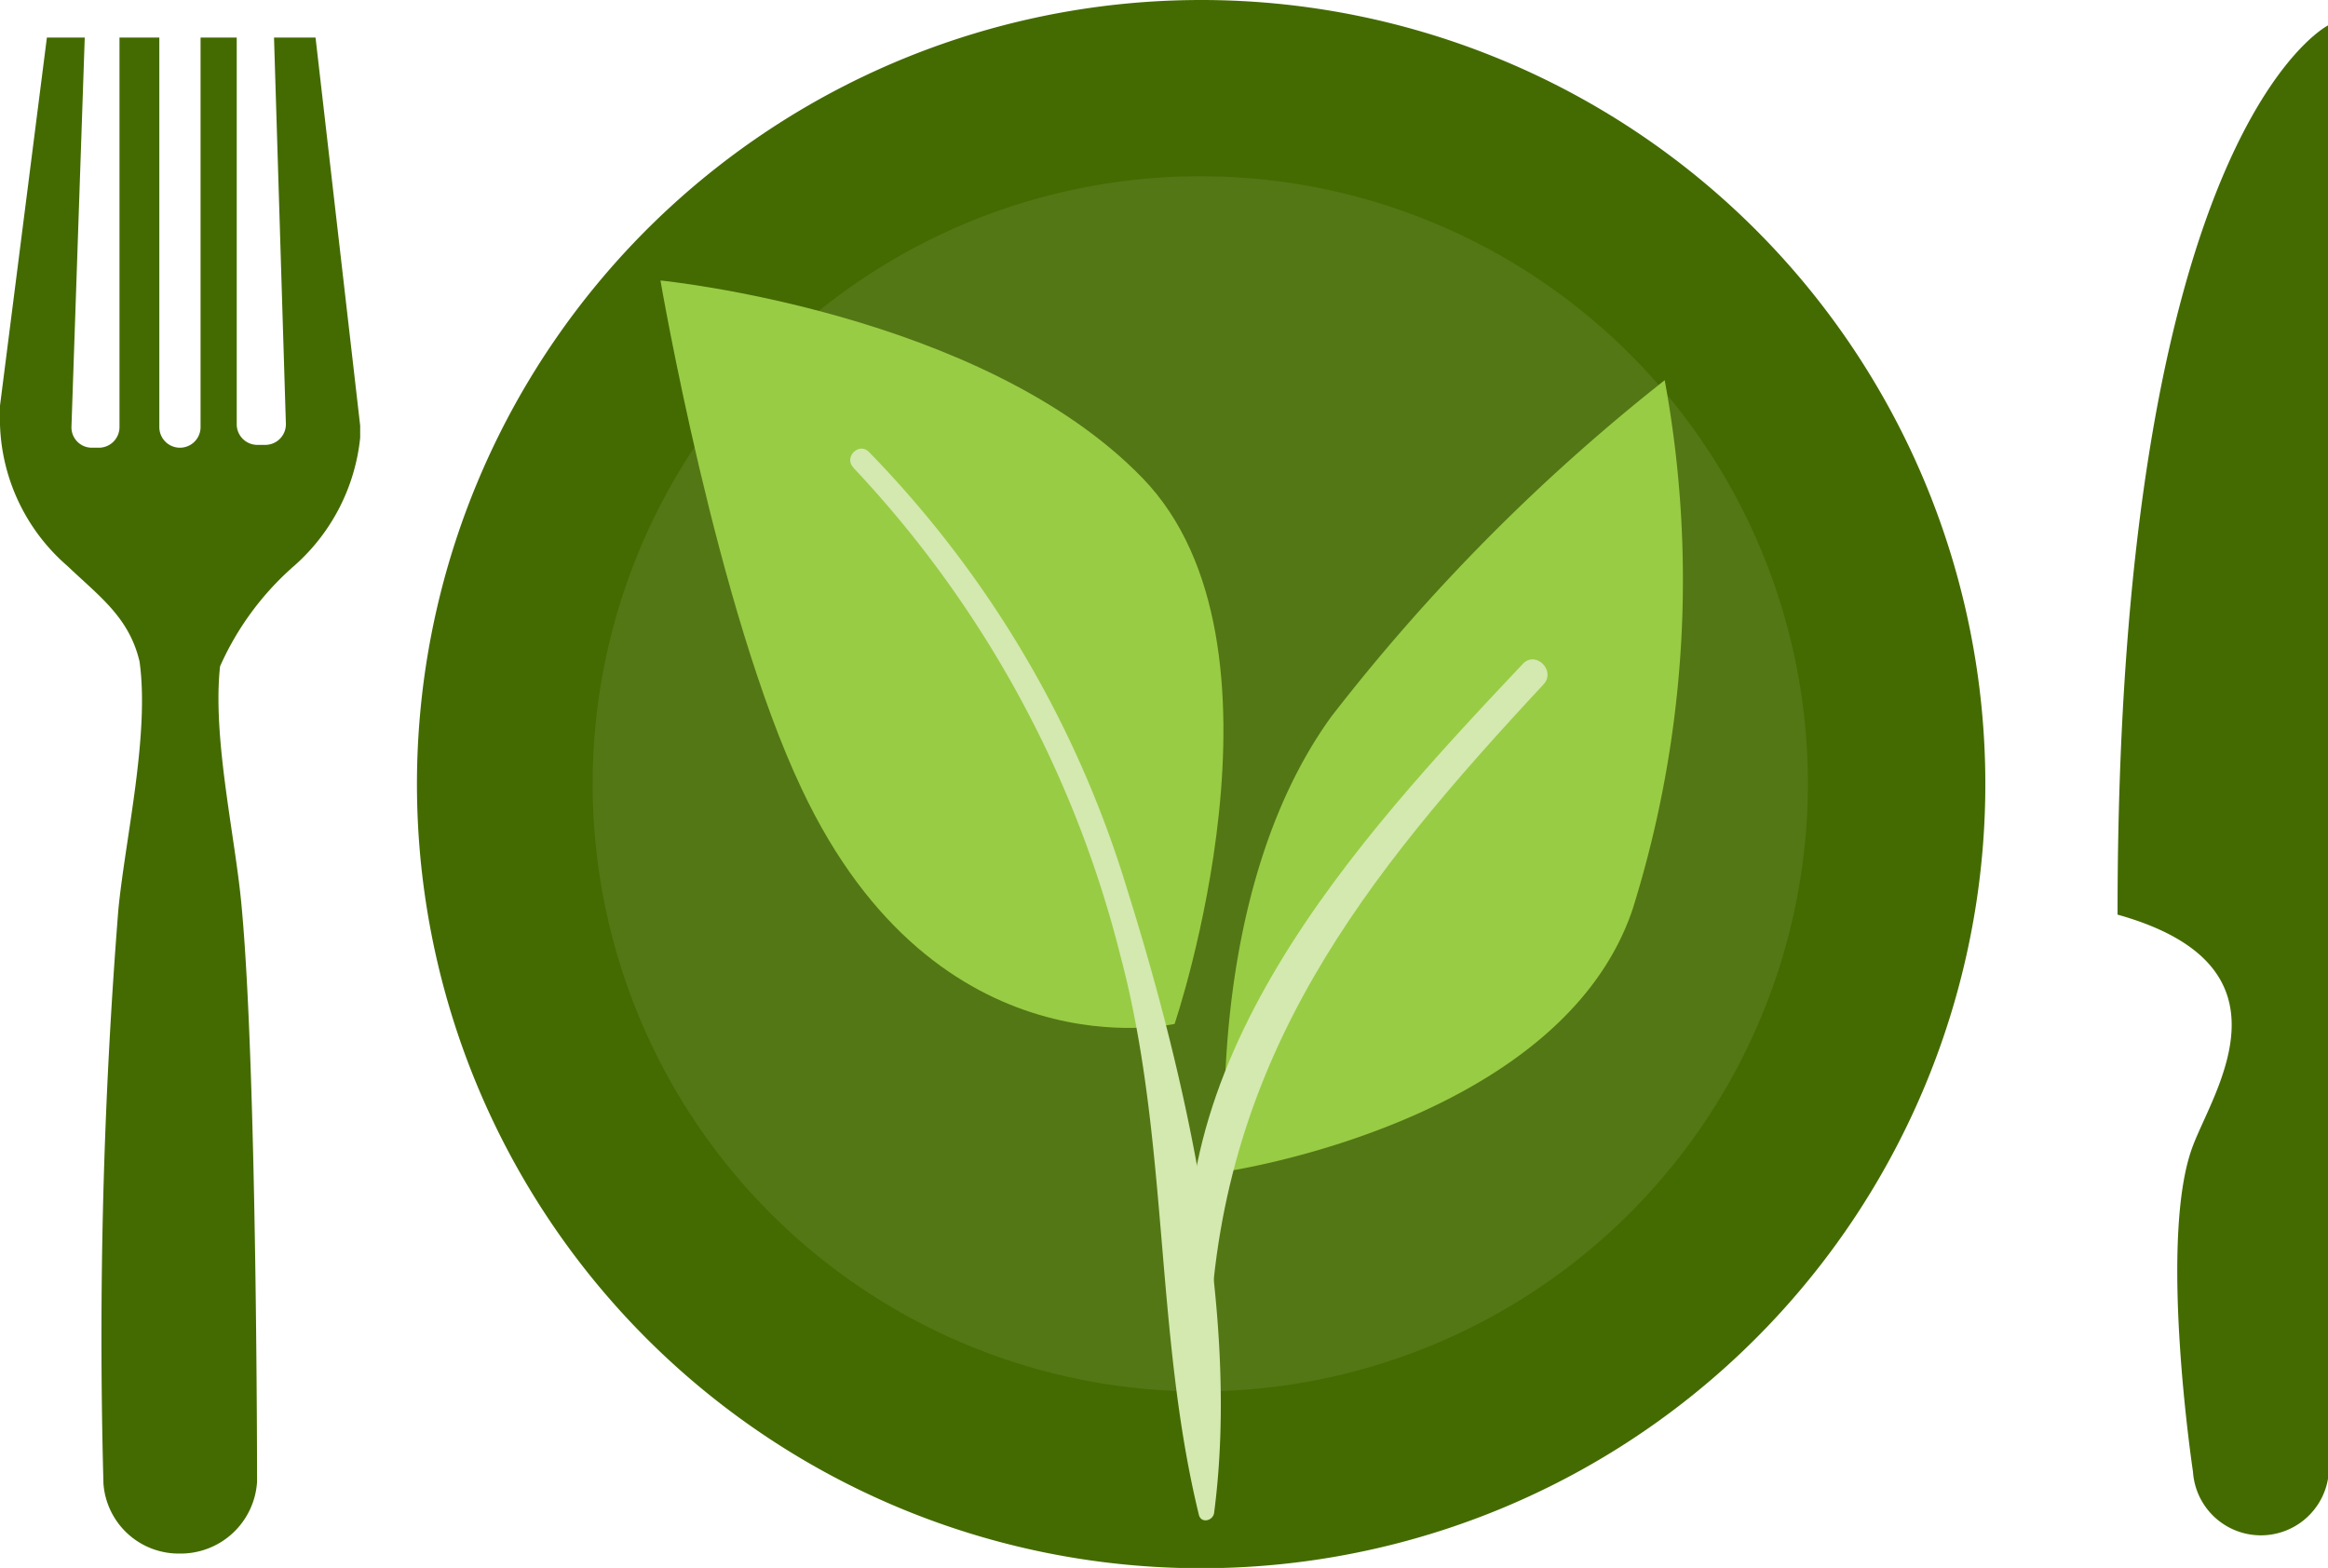 <svg xmlns="http://www.w3.org/2000/svg" viewBox="0 0 82.41 55.51"><defs><style>.cls-1{fill:#537715;}.cls-2{fill:#446b01;}.cls-3{fill:#98cc45;}.cls-4{fill:#d3e9af;}</style></defs><g id="Layer_2" data-name="Layer 2"><g id="OBJECTS"><path class="cls-1" d="M42.53,50.42A22.67,22.67,0,1,1,65.19,27.75,22.7,22.7,0,0,1,42.53,50.42Z"/><path class="cls-2" d="M82.41,52.13V38c0-1.49,0-37.1,0-37.1h0s-7.45,3.74-7.45,31.48c6.46,1.81,3.42,6.19,2.67,8.18-1.25,3.25,0,11.54,0,11.54h0s0,0,0,0a2.41,2.41,0,0,0,4.81,0v0Z"/><path class="cls-2" d="M12.75,15.07,11.17,1.33H9.7L10.12,15a.73.73,0,0,1-.73.75H9.11A.73.73,0,0,1,8.38,15V1.33H7.1V15.12a.73.73,0,0,1-1.46,0V1.33H4.23V15.12a.73.73,0,0,1-.72.73H3.25a.72.72,0,0,1-.72-.75L3,1.33H1.66L0,14.36s0,.49,0,.68a6.9,6.9,0,0,0,2.39,5c1.12,1.07,2.18,1.81,2.55,3.38.36,2.58-.5,6.24-.75,8.78a191.46,191.46,0,0,0-.53,20.24h0v.05A2.67,2.67,0,0,0,6.35,55h0A2.71,2.71,0,0,0,9.1,52.46s0,0,0-.05h0s0-14.38-.54-20.24c-.21-2.47-1.05-6-.77-8.58A10.24,10.24,0,0,1,10.45,20a7,7,0,0,0,2.3-4.5Z"/><path class="cls-2" d="M42.53,0A27.76,27.76,0,1,0,70.28,27.75,27.76,27.76,0,0,0,42.53,0Zm0,49.26A21.51,21.51,0,1,1,64,27.75,21.54,21.54,0,0,1,42.53,49.26Z"/><path class="cls-3" d="M43.41,41.47s-.87-9.75,3.71-16.09A68.67,68.67,0,0,1,58.93,13.46,39.07,39.07,0,0,1,57.8,32.17C55.27,39.74,43.41,41.47,43.41,41.47Z"/><path class="cls-3" d="M41.58,36.25s4.56-13.44-1.13-19.32-17.07-7-17.07-7,2,11.68,5,18C33.19,38.16,41.58,36.25,41.58,36.25Z"/><path class="cls-4" d="M30.21,16.56a39,39,0,0,1,9.44,17.23c1.74,6.51,1.21,13.37,2.79,19.84.08.32.51.21.54-.08.92-7-1-15.45-3.08-22.07A37.92,37.92,0,0,0,30.76,16c-.35-.36-.9.19-.55.55Z"/><path class="cls-4" d="M53.91,23.5C48,29.76,40.63,37.76,42.28,47.15c.06.32.53.23.55-.07.44-9.71,5.43-16,11.81-22.85.45-.48-.27-1.21-.73-.73Z"/></g></g></svg>